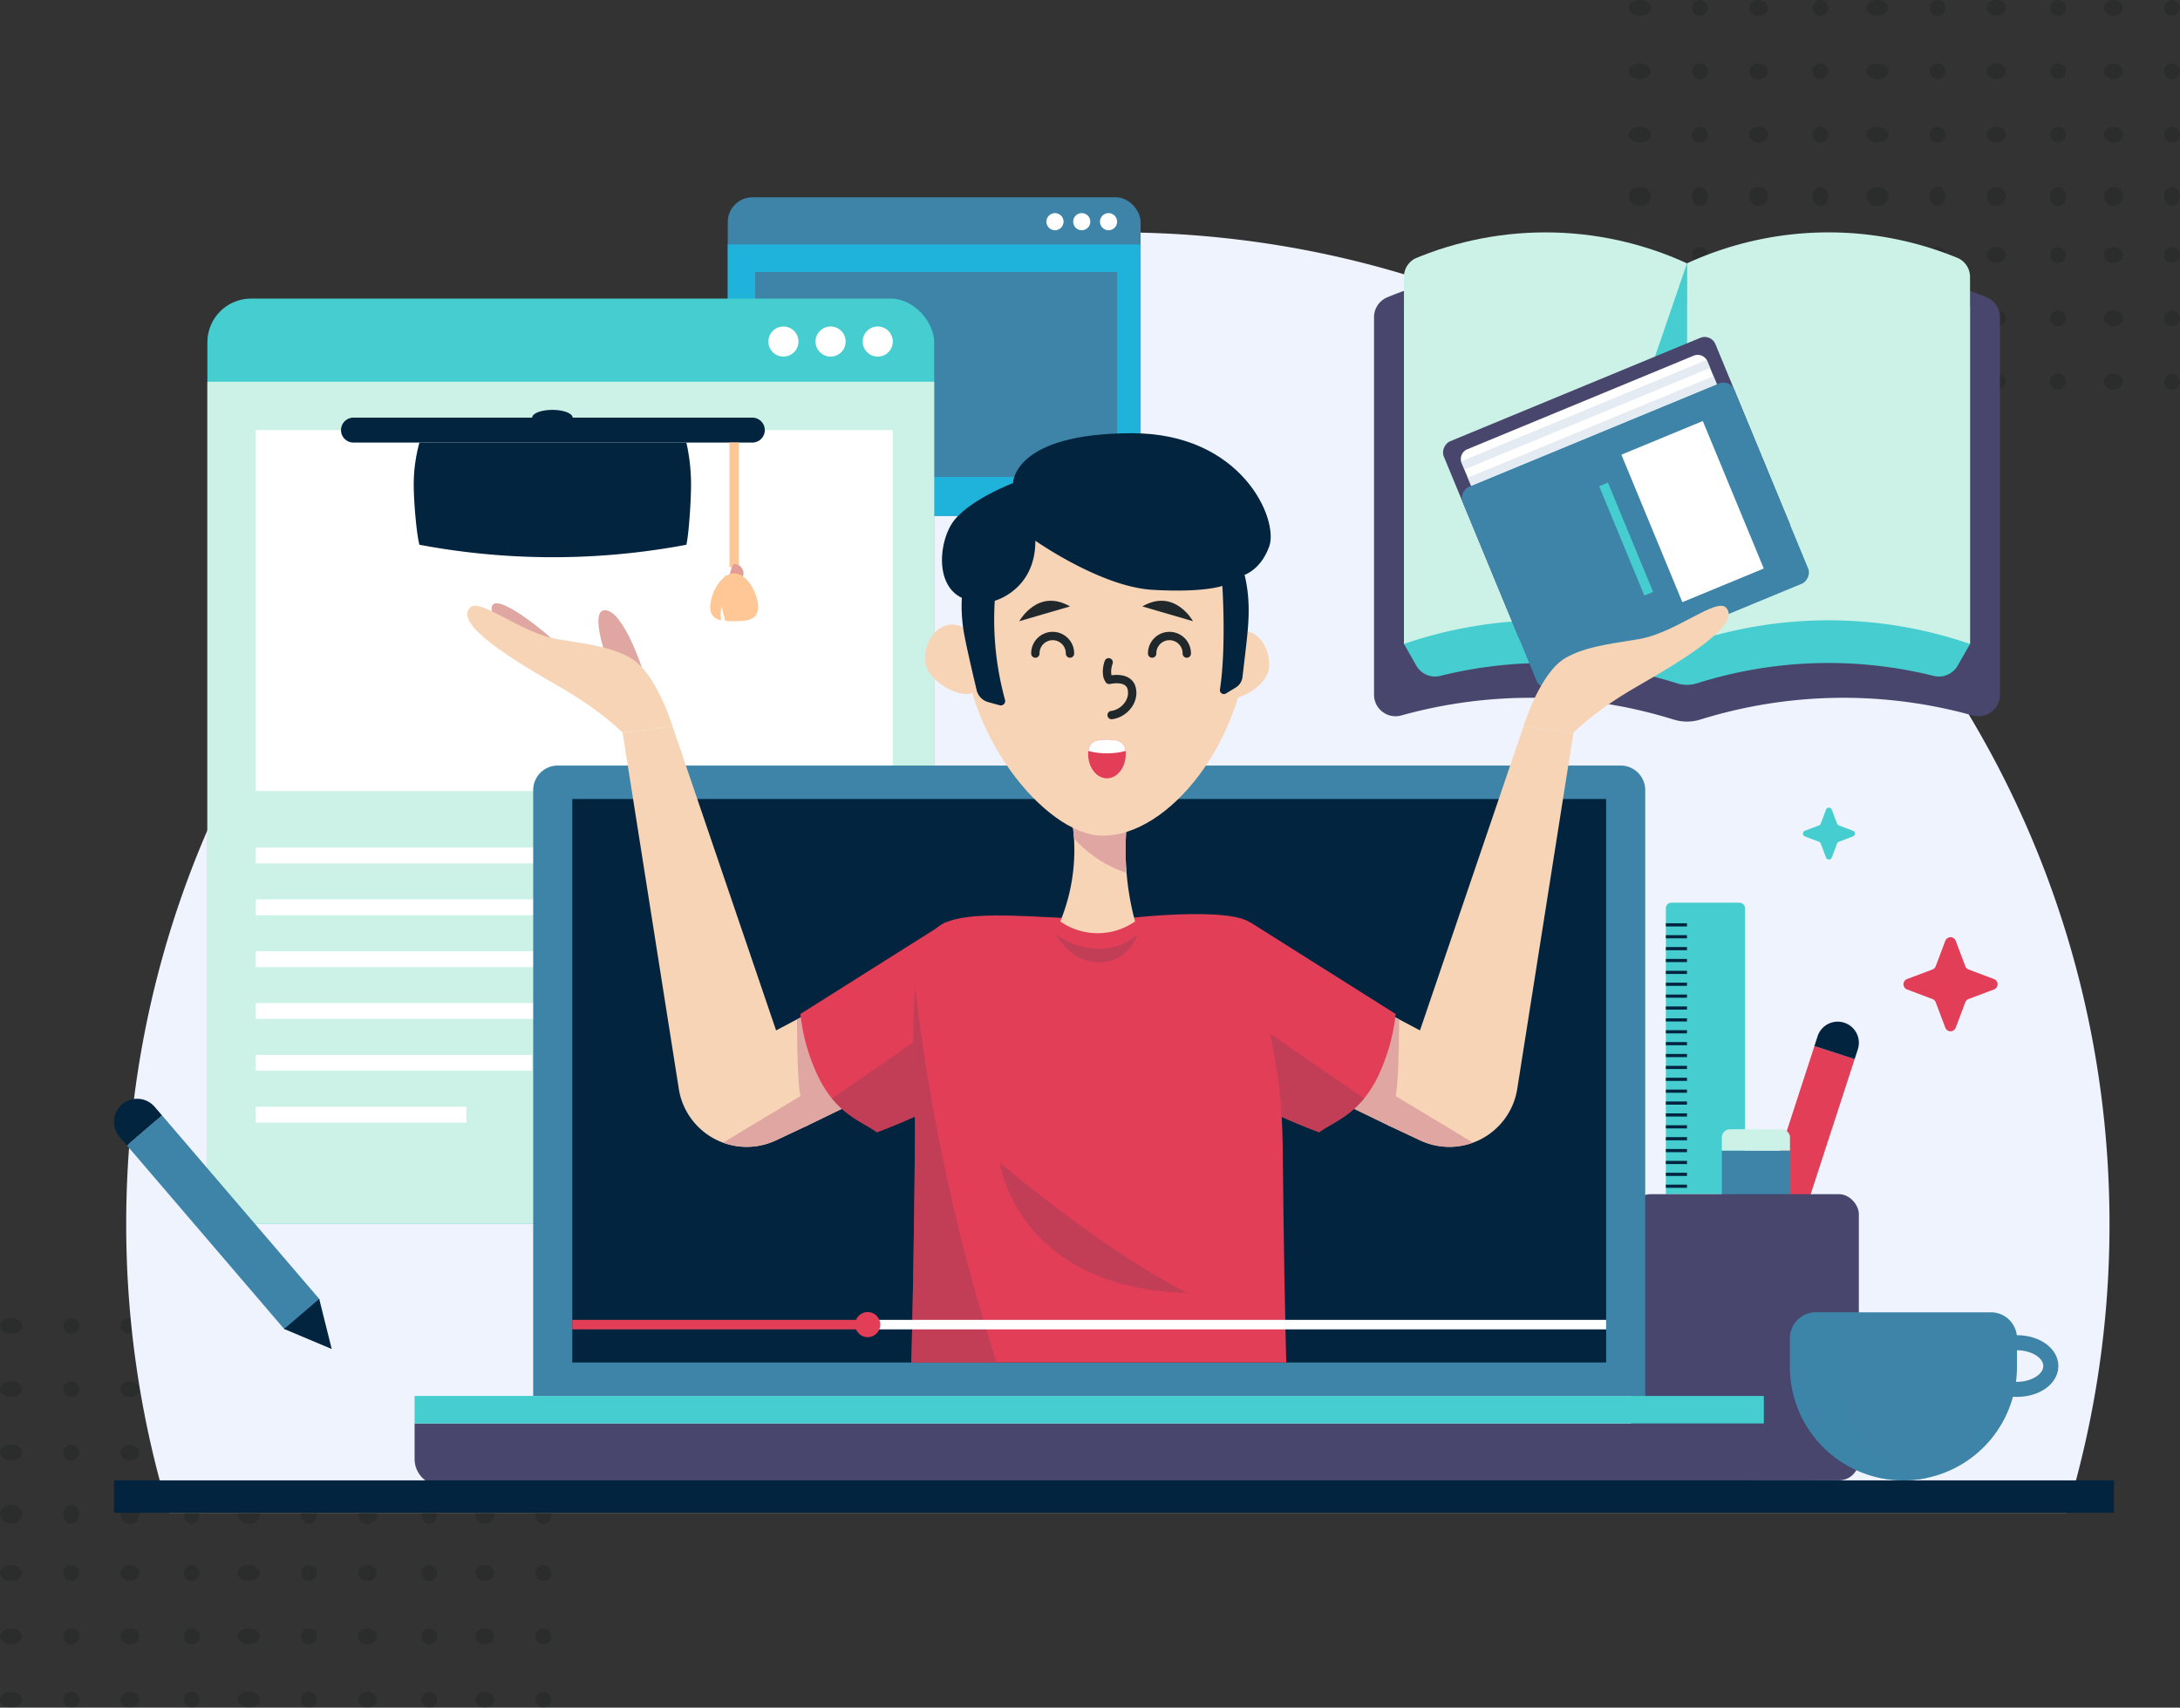<svg xmlns="http://www.w3.org/2000/svg" xmlns:xlink="http://www.w3.org/1999/xlink" width="688" height="539" viewBox="0 0 688 539">
  <rect x="0" y="0" width="688" height="539" fill="#333333" stroke="none"/>
  <defs>
    <clipPath id="clip-path">
      <path id="Path_7" data-name="Path 7" d="M552.667,71.093V191.229a137.461,137.461,0,0,0-89.326,0V71.093a106.98,106.98,0,0,1,89.326,0Z" fill="none"/>
    </clipPath>
    <clipPath id="clip-path-2">
      <rect id="Rectangle_19" data-name="Rectangle 19" width="493.561" height="345.145" transform="translate(122.151 72.885)" fill="none"/>
    </clipPath>
    <clipPath id="clip-path-3">
      <path id="Path_22" data-name="Path 22" d="M307.025,291.087l-41.834,22.124-32.674-95.965-15.751,2.071,17.719,112.337a21.7,21.7,0,0,0,8.73,14.211h0a21.7,21.7,0,0,0,21.959,2.037l10.193-4.805L319.7,321.6Z" fill="none"/>
    </clipPath>
    <clipPath id="clip-path-4">
      <path id="Path_28" data-name="Path 28" d="M318.714,279.115,272.863,308.03a60.992,60.992,0,0,0,5.231,18.957c5.856,12.7,13.989,14.766,18.918,18.39,19.6-7.314,38.915-18.751,58.512-26.065Z" fill="none"/>
    </clipPath>
    <clipPath id="clip-path-5">
      <path id="Path_33" data-name="Path 33" d="M426.564,291.087,468.4,313.211l32.674-95.965,15.751,2.071L499.1,331.654a21.7,21.7,0,0,1-8.73,14.211h0a21.7,21.7,0,0,1-21.959,2.037L458.222,343.1l-44.331-21.5Z" fill="none"/>
    </clipPath>
    <clipPath id="clip-path-6">
      <path id="Path_37" data-name="Path 37" d="M414.875,279.115l45.851,28.915a61.015,61.015,0,0,1-5.23,18.957c-5.857,12.7-13.99,14.766-18.919,18.39-19.6-7.314-38.915-18.751-58.512-26.065Z" fill="none"/>
    </clipPath>
    <clipPath id="clip-path-7">
      <path id="Path_50" data-name="Path 50" d="M375.538,226.006c0,4.219-2.655,7.64-5.931,7.64s-5.932-3.421-5.932-7.64,2.656-4.589,5.932-4.589S375.538,221.787,375.538,226.006Z" fill="none"/>
    </clipPath>
    <clipPath id="clip-path-8">
      <path id="Path_56" data-name="Path 56" d="M425.066,349.33c-.439-28.517-4.839-29.837-8.716-67.925-.842-8.268-40.211-3.6-40.211-3.6h-9.624s-6.433.1-8.574,0c-17.314-.824-31.567-1.915-39.227,1.311-14.223,5.991-9.261,41.7-9.7,70.215-.182,11.8-.837,115.155-4.768,119.611H429.834C425.9,464.485,425.248,361.133,425.066,349.33Z" fill="none"/>
    </clipPath>
  </defs>
  <g id="Group_54510" data-name="Group 54510" transform="translate(-226 -308)">
    <g id="Memphis" transform="translate(740.014 308)" opacity="0.2">
      <circle id="Ellipse_1" data-name="Ellipse 1" cx="2.5" cy="2.5" r="2.5" transform="translate(168.987)" fill="#05150f"/>
      <ellipse id="Ellipse_1-2" data-name="Ellipse 1" cx="3" cy="2.5" rx="3" ry="2.5" transform="translate(149.987)" fill="#05150f"/>
      <circle id="Ellipse_1-3" data-name="Ellipse 1" cx="2.5" cy="2.5" r="2.5" transform="translate(132.987)" fill="#05150f"/>
      <ellipse id="Ellipse_1-4" data-name="Ellipse 1" cx="3" cy="2.5" rx="3" ry="2.5" transform="translate(112.987)" fill="#05150f"/>
      <circle id="Ellipse_1-5" data-name="Ellipse 1" cx="2.5" cy="2.5" r="2.5" transform="translate(94.987)" fill="#05150f"/>
      <ellipse id="Ellipse_1-6" data-name="Ellipse 1" cx="3.5" cy="2.5" rx="3.5" ry="2.5" transform="translate(74.987)" fill="#05150f"/>
      <circle id="Ellipse_1-7" data-name="Ellipse 1" cx="2.5" cy="2.5" r="2.5" transform="translate(57.987)" fill="#05150f"/>
      <ellipse id="Ellipse_1-8" data-name="Ellipse 1" cx="3" cy="2.5" rx="3" ry="2.5" transform="translate(37.987)" fill="#05150f"/>
      <circle id="Ellipse_1-9" data-name="Ellipse 1" cx="2.5" cy="2.5" r="2.5" transform="translate(19.987)" fill="#05150f"/>
      <ellipse id="Ellipse_1-10" data-name="Ellipse 1" cx="3.5" cy="2.5" rx="3.5" ry="2.5" transform="translate(-0.013)" fill="#05150f"/>
      <circle id="Ellipse_1-11" data-name="Ellipse 1" cx="2.5" cy="2.5" r="2.5" transform="translate(168.987 20)" fill="#05150f"/>
      <ellipse id="Ellipse_1-12" data-name="Ellipse 1" cx="3" cy="2.5" rx="3" ry="2.5" transform="translate(149.987 20)" fill="#05150f"/>
      <circle id="Ellipse_1-13" data-name="Ellipse 1" cx="2.5" cy="2.5" r="2.5" transform="translate(132.987 20)" fill="#05150f"/>
      <ellipse id="Ellipse_1-14" data-name="Ellipse 1" cx="3" cy="2.5" rx="3" ry="2.5" transform="translate(112.987 20)" fill="#05150f"/>
      <circle id="Ellipse_1-15" data-name="Ellipse 1" cx="2.5" cy="2.5" r="2.5" transform="translate(94.987 20)" fill="#05150f"/>
      <ellipse id="Ellipse_1-16" data-name="Ellipse 1" cx="3.5" cy="2.5" rx="3.5" ry="2.5" transform="translate(74.987 20)" fill="#05150f"/>
      <circle id="Ellipse_1-17" data-name="Ellipse 1" cx="2.5" cy="2.5" r="2.5" transform="translate(57.987 20)" fill="#05150f"/>
      <ellipse id="Ellipse_1-18" data-name="Ellipse 1" cx="3" cy="2.5" rx="3" ry="2.5" transform="translate(37.987 20)" fill="#05150f"/>
      <circle id="Ellipse_1-19" data-name="Ellipse 1" cx="2.5" cy="2.5" r="2.5" transform="translate(19.987 20)" fill="#05150f"/>
      <ellipse id="Ellipse_1-20" data-name="Ellipse 1" cx="3.5" cy="2.5" rx="3.5" ry="2.5" transform="translate(-0.013 20)" fill="#05150f"/>
      <circle id="Ellipse_1-21" data-name="Ellipse 1" cx="2.5" cy="2.5" r="2.5" transform="translate(168.987 40)" fill="#05150f"/>
      <ellipse id="Ellipse_1-22" data-name="Ellipse 1" cx="3" cy="2.5" rx="3" ry="2.5" transform="translate(149.987 40)" fill="#05150f"/>
      <circle id="Ellipse_1-23" data-name="Ellipse 1" cx="2.5" cy="2.5" r="2.5" transform="translate(132.987 40)" fill="#05150f"/>
      <ellipse id="Ellipse_1-24" data-name="Ellipse 1" cx="3" cy="2.5" rx="3" ry="2.5" transform="translate(112.987 40)" fill="#05150f"/>
      <circle id="Ellipse_1-25" data-name="Ellipse 1" cx="2.5" cy="2.5" r="2.5" transform="translate(94.987 40)" fill="#05150f"/>
      <ellipse id="Ellipse_1-26" data-name="Ellipse 1" cx="3.5" cy="2.5" rx="3.5" ry="2.5" transform="translate(74.987 40)" fill="#05150f"/>
      <circle id="Ellipse_1-27" data-name="Ellipse 1" cx="2.5" cy="2.5" r="2.5" transform="translate(57.987 40)" fill="#05150f"/>
      <ellipse id="Ellipse_1-28" data-name="Ellipse 1" cx="3" cy="2.5" rx="3" ry="2.5" transform="translate(37.987 40)" fill="#05150f"/>
      <circle id="Ellipse_1-29" data-name="Ellipse 1" cx="2.5" cy="2.5" r="2.5" transform="translate(19.987 40)" fill="#05150f"/>
      <ellipse id="Ellipse_1-30" data-name="Ellipse 1" cx="3.5" cy="2.5" rx="3.5" ry="2.5" transform="translate(-0.013 40)" fill="#05150f"/>
      <ellipse id="Ellipse_1-31" data-name="Ellipse 1" cx="2.5" cy="3" rx="2.5" ry="3" transform="translate(168.987 59)" fill="#05150f"/>
      <circle id="Ellipse_1-32" data-name="Ellipse 1" cx="3" cy="3" r="3" transform="translate(149.987 59)" fill="#05150f"/>
      <ellipse id="Ellipse_1-33" data-name="Ellipse 1" cx="2.5" cy="3" rx="2.5" ry="3" transform="translate(132.987 59)" fill="#05150f"/>
      <circle id="Ellipse_1-34" data-name="Ellipse 1" cx="3" cy="3" r="3" transform="translate(112.987 59)" fill="#05150f"/>
      <ellipse id="Ellipse_1-35" data-name="Ellipse 1" cx="2.5" cy="3" rx="2.5" ry="3" transform="translate(94.987 59)" fill="#05150f"/>
      <ellipse id="Ellipse_1-36" data-name="Ellipse 1" cx="3.5" cy="3" rx="3.5" ry="3" transform="translate(74.987 59)" fill="#05150f"/>
      <ellipse id="Ellipse_1-37" data-name="Ellipse 1" cx="2.5" cy="3" rx="2.5" ry="3" transform="translate(57.987 59)" fill="#05150f"/>
      <circle id="Ellipse_1-38" data-name="Ellipse 1" cx="3" cy="3" r="3" transform="translate(37.987 59)" fill="#05150f"/>
      <ellipse id="Ellipse_1-39" data-name="Ellipse 1" cx="2.5" cy="3" rx="2.5" ry="3" transform="translate(19.987 59)" fill="#05150f"/>
      <ellipse id="Ellipse_1-40" data-name="Ellipse 1" cx="3.5" cy="3" rx="3.5" ry="3" transform="translate(-0.013 59)" fill="#05150f"/>
      <circle id="Ellipse_1-41" data-name="Ellipse 1" cx="2.5" cy="2.5" r="2.5" transform="translate(168.987 78)" fill="#05150f"/>
      <ellipse id="Ellipse_1-42" data-name="Ellipse 1" cx="3" cy="2.5" rx="3" ry="2.5" transform="translate(149.987 78)" fill="#05150f"/>
      <circle id="Ellipse_1-43" data-name="Ellipse 1" cx="2.5" cy="2.5" r="2.5" transform="translate(132.987 78)" fill="#05150f"/>
      <ellipse id="Ellipse_1-44" data-name="Ellipse 1" cx="3" cy="2.5" rx="3" ry="2.5" transform="translate(112.987 78)" fill="#05150f"/>
      <circle id="Ellipse_1-45" data-name="Ellipse 1" cx="2.5" cy="2.5" r="2.5" transform="translate(94.987 78)" fill="#05150f"/>
      <ellipse id="Ellipse_1-46" data-name="Ellipse 1" cx="3.5" cy="2.5" rx="3.5" ry="2.5" transform="translate(74.987 78)" fill="#05150f"/>
      <circle id="Ellipse_1-47" data-name="Ellipse 1" cx="2.5" cy="2.5" r="2.5" transform="translate(57.987 78)" fill="#05150f"/>
      <ellipse id="Ellipse_1-48" data-name="Ellipse 1" cx="3" cy="2.5" rx="3" ry="2.5" transform="translate(37.987 78)" fill="#05150f"/>
      <circle id="Ellipse_1-49" data-name="Ellipse 1" cx="2.5" cy="2.5" r="2.5" transform="translate(19.987 78)" fill="#05150f"/>
      <ellipse id="Ellipse_1-50" data-name="Ellipse 1" cx="3.5" cy="2.5" rx="3.5" ry="2.5" transform="translate(-0.013 78)" fill="#05150f"/>
      <circle id="Ellipse_1-51" data-name="Ellipse 1" cx="2.5" cy="2.5" r="2.5" transform="translate(168.987 98)" fill="#05150f"/>
      <ellipse id="Ellipse_1-52" data-name="Ellipse 1" cx="3" cy="2.5" rx="3" ry="2.5" transform="translate(149.987 98)" fill="#05150f"/>
      <circle id="Ellipse_1-53" data-name="Ellipse 1" cx="2.5" cy="2.5" r="2.5" transform="translate(132.987 98)" fill="#05150f"/>
      <ellipse id="Ellipse_1-54" data-name="Ellipse 1" cx="3" cy="2.5" rx="3" ry="2.5" transform="translate(112.987 98)" fill="#05150f"/>
      <circle id="Ellipse_1-55" data-name="Ellipse 1" cx="2.5" cy="2.5" r="2.5" transform="translate(94.987 98)" fill="#05150f"/>
      <ellipse id="Ellipse_1-56" data-name="Ellipse 1" cx="3.5" cy="2.5" rx="3.5" ry="2.5" transform="translate(74.987 98)" fill="#05150f"/>
      <circle id="Ellipse_1-57" data-name="Ellipse 1" cx="2.5" cy="2.5" r="2.5" transform="translate(57.987 98)" fill="#05150f"/>
      <ellipse id="Ellipse_1-58" data-name="Ellipse 1" cx="3" cy="2.5" rx="3" ry="2.5" transform="translate(37.987 98)" fill="#05150f"/>
      <circle id="Ellipse_1-59" data-name="Ellipse 1" cx="2.5" cy="2.5" r="2.5" transform="translate(19.987 98)" fill="#05150f"/>
      <ellipse id="Ellipse_1-60" data-name="Ellipse 1" cx="3.5" cy="2.5" rx="3.5" ry="2.5" transform="translate(-0.013 98)" fill="#05150f"/>
      <circle id="Ellipse_1-61" data-name="Ellipse 1" cx="2.5" cy="2.5" r="2.5" transform="translate(168.987 118)" fill="#05150f"/>
      <ellipse id="Ellipse_1-62" data-name="Ellipse 1" cx="3" cy="2.5" rx="3" ry="2.5" transform="translate(149.987 118)" fill="#05150f"/>
      <circle id="Ellipse_1-63" data-name="Ellipse 1" cx="2.5" cy="2.5" r="2.5" transform="translate(132.987 118)" fill="#05150f"/>
      <ellipse id="Ellipse_1-64" data-name="Ellipse 1" cx="3" cy="2.5" rx="3" ry="2.5" transform="translate(112.987 118)" fill="#05150f"/>
      <circle id="Ellipse_1-65" data-name="Ellipse 1" cx="2.5" cy="2.5" r="2.5" transform="translate(94.987 118)" fill="#05150f"/>
      <ellipse id="Ellipse_1-66" data-name="Ellipse 1" cx="3.5" cy="2.5" rx="3.5" ry="2.5" transform="translate(74.987 118)" fill="#05150f"/>
      <circle id="Ellipse_1-67" data-name="Ellipse 1" cx="2.5" cy="2.5" r="2.5" transform="translate(57.987 118)" fill="#05150f"/>
      <ellipse id="Ellipse_1-68" data-name="Ellipse 1" cx="3" cy="2.5" rx="3" ry="2.5" transform="translate(37.987 118)" fill="#05150f"/>
      <circle id="Ellipse_1-69" data-name="Ellipse 1" cx="2.5" cy="2.5" r="2.5" transform="translate(19.987 118)" fill="#05150f"/>
      <ellipse id="Ellipse_1-70" data-name="Ellipse 1" cx="3.5" cy="2.5" rx="3.5" ry="2.5" transform="translate(-0.013 118)" fill="#05150f"/>
    </g>
    <g id="Memphis-2" data-name="Memphis" transform="translate(226.014 724)" opacity="0.2">
      <circle id="Ellipse_1-71" data-name="Ellipse 1" cx="2.5" cy="2.5" r="2.5" transform="translate(168.987)" fill="#05150f"/>
      <ellipse id="Ellipse_1-72" data-name="Ellipse 1" cx="3" cy="2.5" rx="3" ry="2.5" transform="translate(149.987)" fill="#05150f"/>
      <circle id="Ellipse_1-73" data-name="Ellipse 1" cx="2.5" cy="2.5" r="2.5" transform="translate(132.987)" fill="#05150f"/>
      <ellipse id="Ellipse_1-74" data-name="Ellipse 1" cx="3" cy="2.5" rx="3" ry="2.5" transform="translate(112.987)" fill="#05150f"/>
      <circle id="Ellipse_1-75" data-name="Ellipse 1" cx="2.5" cy="2.5" r="2.5" transform="translate(94.987)" fill="#05150f"/>
      <ellipse id="Ellipse_1-76" data-name="Ellipse 1" cx="3.5" cy="2.5" rx="3.5" ry="2.5" transform="translate(74.987)" fill="#05150f"/>
      <circle id="Ellipse_1-77" data-name="Ellipse 1" cx="2.5" cy="2.5" r="2.5" transform="translate(57.987)" fill="#05150f"/>
      <ellipse id="Ellipse_1-78" data-name="Ellipse 1" cx="3" cy="2.5" rx="3" ry="2.5" transform="translate(37.987)" fill="#05150f"/>
      <circle id="Ellipse_1-79" data-name="Ellipse 1" cx="2.5" cy="2.5" r="2.5" transform="translate(19.987)" fill="#05150f"/>
      <ellipse id="Ellipse_1-80" data-name="Ellipse 1" cx="3.5" cy="2.5" rx="3.5" ry="2.5" transform="translate(-0.013)" fill="#05150f"/>
      <circle id="Ellipse_1-81" data-name="Ellipse 1" cx="2.5" cy="2.5" r="2.5" transform="translate(168.987 20)" fill="#05150f"/>
      <ellipse id="Ellipse_1-82" data-name="Ellipse 1" cx="3" cy="2.5" rx="3" ry="2.5" transform="translate(149.987 20)" fill="#05150f"/>
      <circle id="Ellipse_1-83" data-name="Ellipse 1" cx="2.5" cy="2.5" r="2.5" transform="translate(132.987 20)" fill="#05150f"/>
      <ellipse id="Ellipse_1-84" data-name="Ellipse 1" cx="3" cy="2.5" rx="3" ry="2.5" transform="translate(112.987 20)" fill="#05150f"/>
      <circle id="Ellipse_1-85" data-name="Ellipse 1" cx="2.5" cy="2.5" r="2.5" transform="translate(94.987 20)" fill="#05150f"/>
      <ellipse id="Ellipse_1-86" data-name="Ellipse 1" cx="3.5" cy="2.5" rx="3.5" ry="2.5" transform="translate(74.987 20)" fill="#05150f"/>
      <circle id="Ellipse_1-87" data-name="Ellipse 1" cx="2.5" cy="2.5" r="2.5" transform="translate(57.987 20)" fill="#05150f"/>
      <ellipse id="Ellipse_1-88" data-name="Ellipse 1" cx="3" cy="2.5" rx="3" ry="2.5" transform="translate(37.987 20)" fill="#05150f"/>
      <circle id="Ellipse_1-89" data-name="Ellipse 1" cx="2.5" cy="2.5" r="2.5" transform="translate(19.987 20)" fill="#05150f"/>
      <ellipse id="Ellipse_1-90" data-name="Ellipse 1" cx="3.5" cy="2.5" rx="3.5" ry="2.5" transform="translate(-0.013 20)" fill="#05150f"/>
      <circle id="Ellipse_1-91" data-name="Ellipse 1" cx="2.5" cy="2.5" r="2.5" transform="translate(168.987 40)" fill="#05150f"/>
      <ellipse id="Ellipse_1-92" data-name="Ellipse 1" cx="3" cy="2.5" rx="3" ry="2.5" transform="translate(149.987 40)" fill="#05150f"/>
      <circle id="Ellipse_1-93" data-name="Ellipse 1" cx="2.5" cy="2.5" r="2.5" transform="translate(132.987 40)" fill="#05150f"/>
      <ellipse id="Ellipse_1-94" data-name="Ellipse 1" cx="3" cy="2.5" rx="3" ry="2.5" transform="translate(112.987 40)" fill="#05150f"/>
      <circle id="Ellipse_1-95" data-name="Ellipse 1" cx="2.5" cy="2.5" r="2.5" transform="translate(94.987 40)" fill="#05150f"/>
      <ellipse id="Ellipse_1-96" data-name="Ellipse 1" cx="3.5" cy="2.5" rx="3.5" ry="2.5" transform="translate(74.987 40)" fill="#05150f"/>
      <circle id="Ellipse_1-97" data-name="Ellipse 1" cx="2.5" cy="2.5" r="2.5" transform="translate(57.987 40)" fill="#05150f"/>
      <ellipse id="Ellipse_1-98" data-name="Ellipse 1" cx="3" cy="2.5" rx="3" ry="2.5" transform="translate(37.987 40)" fill="#05150f"/>
      <circle id="Ellipse_1-99" data-name="Ellipse 1" cx="2.5" cy="2.5" r="2.5" transform="translate(19.987 40)" fill="#05150f"/>
      <ellipse id="Ellipse_1-100" data-name="Ellipse 1" cx="3.5" cy="2.5" rx="3.5" ry="2.5" transform="translate(-0.013 40)" fill="#05150f"/>
      <ellipse id="Ellipse_1-101" data-name="Ellipse 1" cx="2.5" cy="3" rx="2.5" ry="3" transform="translate(168.987 59)" fill="#05150f"/>
      <circle id="Ellipse_1-102" data-name="Ellipse 1" cx="3" cy="3" r="3" transform="translate(149.987 59)" fill="#05150f"/>
      <ellipse id="Ellipse_1-103" data-name="Ellipse 1" cx="2.5" cy="3" rx="2.5" ry="3" transform="translate(132.987 59)" fill="#05150f"/>
      <circle id="Ellipse_1-104" data-name="Ellipse 1" cx="3" cy="3" r="3" transform="translate(112.987 59)" fill="#05150f"/>
      <ellipse id="Ellipse_1-105" data-name="Ellipse 1" cx="2.5" cy="3" rx="2.5" ry="3" transform="translate(94.987 59)" fill="#05150f"/>
      <ellipse id="Ellipse_1-106" data-name="Ellipse 1" cx="3.5" cy="3" rx="3.5" ry="3" transform="translate(74.987 59)" fill="#05150f"/>
      <ellipse id="Ellipse_1-107" data-name="Ellipse 1" cx="2.5" cy="3" rx="2.5" ry="3" transform="translate(57.987 59)" fill="#05150f"/>
      <circle id="Ellipse_1-108" data-name="Ellipse 1" cx="3" cy="3" r="3" transform="translate(37.987 59)" fill="#05150f"/>
      <ellipse id="Ellipse_1-109" data-name="Ellipse 1" cx="2.5" cy="3" rx="2.5" ry="3" transform="translate(19.987 59)" fill="#05150f"/>
      <ellipse id="Ellipse_1-110" data-name="Ellipse 1" cx="3.5" cy="3" rx="3.5" ry="3" transform="translate(-0.013 59)" fill="#05150f"/>
      <circle id="Ellipse_1-111" data-name="Ellipse 1" cx="2.5" cy="2.5" r="2.5" transform="translate(168.987 78)" fill="#05150f"/>
      <ellipse id="Ellipse_1-112" data-name="Ellipse 1" cx="3" cy="2.5" rx="3" ry="2.5" transform="translate(149.987 78)" fill="#05150f"/>
      <circle id="Ellipse_1-113" data-name="Ellipse 1" cx="2.5" cy="2.5" r="2.5" transform="translate(132.987 78)" fill="#05150f"/>
      <ellipse id="Ellipse_1-114" data-name="Ellipse 1" cx="3" cy="2.5" rx="3" ry="2.5" transform="translate(112.987 78)" fill="#05150f"/>
      <circle id="Ellipse_1-115" data-name="Ellipse 1" cx="2.5" cy="2.5" r="2.5" transform="translate(94.987 78)" fill="#05150f"/>
      <ellipse id="Ellipse_1-116" data-name="Ellipse 1" cx="3.5" cy="2.5" rx="3.5" ry="2.5" transform="translate(74.987 78)" fill="#05150f"/>
      <circle id="Ellipse_1-117" data-name="Ellipse 1" cx="2.5" cy="2.5" r="2.5" transform="translate(57.987 78)" fill="#05150f"/>
      <ellipse id="Ellipse_1-118" data-name="Ellipse 1" cx="3" cy="2.5" rx="3" ry="2.5" transform="translate(37.987 78)" fill="#05150f"/>
      <circle id="Ellipse_1-119" data-name="Ellipse 1" cx="2.5" cy="2.5" r="2.5" transform="translate(19.987 78)" fill="#05150f"/>
      <ellipse id="Ellipse_1-120" data-name="Ellipse 1" cx="3.5" cy="2.5" rx="3.5" ry="2.5" transform="translate(-0.013 78)" fill="#05150f"/>
      <circle id="Ellipse_1-121" data-name="Ellipse 1" cx="2.5" cy="2.5" r="2.5" transform="translate(168.987 98)" fill="#05150f"/>
      <ellipse id="Ellipse_1-122" data-name="Ellipse 1" cx="3" cy="2.5" rx="3" ry="2.5" transform="translate(149.987 98)" fill="#05150f"/>
      <circle id="Ellipse_1-123" data-name="Ellipse 1" cx="2.5" cy="2.5" r="2.5" transform="translate(132.987 98)" fill="#05150f"/>
      <ellipse id="Ellipse_1-124" data-name="Ellipse 1" cx="3" cy="2.5" rx="3" ry="2.5" transform="translate(112.987 98)" fill="#05150f"/>
      <circle id="Ellipse_1-125" data-name="Ellipse 1" cx="2.5" cy="2.5" r="2.5" transform="translate(94.987 98)" fill="#05150f"/>
      <ellipse id="Ellipse_1-126" data-name="Ellipse 1" cx="3.5" cy="2.5" rx="3.5" ry="2.5" transform="translate(74.987 98)" fill="#05150f"/>
      <circle id="Ellipse_1-127" data-name="Ellipse 1" cx="2.5" cy="2.5" r="2.5" transform="translate(57.987 98)" fill="#05150f"/>
      <ellipse id="Ellipse_1-128" data-name="Ellipse 1" cx="3" cy="2.5" rx="3" ry="2.5" transform="translate(37.987 98)" fill="#05150f"/>
      <circle id="Ellipse_1-129" data-name="Ellipse 1" cx="2.5" cy="2.5" r="2.5" transform="translate(19.987 98)" fill="#05150f"/>
      <ellipse id="Ellipse_1-130" data-name="Ellipse 1" cx="3.5" cy="2.5" rx="3.5" ry="2.5" transform="translate(-0.013 98)" fill="#05150f"/>
      <circle id="Ellipse_1-131" data-name="Ellipse 1" cx="2.5" cy="2.5" r="2.5" transform="translate(168.987 118)" fill="#05150f"/>
      <ellipse id="Ellipse_1-132" data-name="Ellipse 1" cx="3" cy="2.5" rx="3" ry="2.5" transform="translate(149.987 118)" fill="#05150f"/>
      <circle id="Ellipse_1-133" data-name="Ellipse 1" cx="2.5" cy="2.5" r="2.5" transform="translate(132.987 118)" fill="#05150f"/>
      <ellipse id="Ellipse_1-134" data-name="Ellipse 1" cx="3" cy="2.5" rx="3" ry="2.5" transform="translate(112.987 118)" fill="#05150f"/>
      <circle id="Ellipse_1-135" data-name="Ellipse 1" cx="2.5" cy="2.5" r="2.5" transform="translate(94.987 118)" fill="#05150f"/>
      <ellipse id="Ellipse_1-136" data-name="Ellipse 1" cx="3.5" cy="2.5" rx="3.5" ry="2.5" transform="translate(74.987 118)" fill="#05150f"/>
      <circle id="Ellipse_1-137" data-name="Ellipse 1" cx="2.5" cy="2.5" r="2.5" transform="translate(57.987 118)" fill="#05150f"/>
      <ellipse id="Ellipse_1-138" data-name="Ellipse 1" cx="3" cy="2.5" rx="3" ry="2.5" transform="translate(37.987 118)" fill="#05150f"/>
      <circle id="Ellipse_1-139" data-name="Ellipse 1" cx="2.5" cy="2.5" r="2.5" transform="translate(19.987 118)" fill="#05150f"/>
      <ellipse id="Ellipse_1-140" data-name="Ellipse 1" cx="3.5" cy="2.5" rx="3.5" ry="2.5" transform="translate(-0.013 118)" fill="#05150f"/>
    </g>
    <g id="OBJECTS" transform="translate(205.741 320.027)">
      <g id="Group_41" data-name="Group 41">
        <path id="Path_1" data-name="Path 1" d="M686.01,374.283a312.744,312.744,0,0,1-13.5,91.19H73.59a312.743,312.743,0,0,1-13.5-91.19c0-172.84,140.12-312.96,312.96-312.96S686.01,201.443,686.01,374.283Z" fill="#eff3fe"/>
        <g id="Group_40" data-name="Group 40">
          <g id="Group_3" data-name="Group 3">
            <path id="Path_2" data-name="Path 2" d="M647.2,81.8a118.26,118.26,0,0,0-94.537,1.84A118.271,118.271,0,0,0,458.115,81.8a6.8,6.8,0,0,0-4.216,6.29V207.254a6.786,6.786,0,0,0,8.607,6.546,151.962,151.962,0,0,1,85.909,1.282,14.278,14.278,0,0,0,8.486.006,151.959,151.959,0,0,1,85.906-1.294,6.793,6.793,0,0,0,8.627-6.541V88.091A6.809,6.809,0,0,0,647.2,81.8Z" fill="#48466d"/>
            <path id="Path_3" data-name="Path 3" d="M595.465,74.808a107.284,107.284,0,0,0-42.8,9.753,106.98,106.98,0,0,0-89.326,0V191.229l3.895,6.834a6.822,6.822,0,0,0,7.58,3.247,137.381,137.381,0,0,1,74.652,2.333,10.619,10.619,0,0,0,6.411,0,137.371,137.371,0,0,1,74.622-2.333,6.832,6.832,0,0,0,7.6-3.243l3.9-6.834V84.561A107.426,107.426,0,0,0,595.465,74.808Z" fill="#46cdcf"/>
            <path id="Path_4" data-name="Path 4" d="M641.992,75.368V191.229a137.458,137.458,0,0,0-89.325,0V71.093a106.953,106.953,0,0,1,85.273-1.757A6.511,6.511,0,0,1,641.992,75.368Z" fill="#ccf2e7"/>
            <g id="Group_2" data-name="Group 2">
              <g id="Group_1" data-name="Group 1" clip-path="url(#clip-path)">
                <path id="Path_5" data-name="Path 5" d="M552.667,71.093V191.229a137.461,137.461,0,0,0-89.326,0V75.367a6.507,6.507,0,0,1,4.04-6.028,106.965,106.965,0,0,1,85.286,1.754Z" fill="#ccf2e7"/>
                <path id="Path_6" data-name="Path 6" d="M552.667,71.093V191.229H511.446Z" fill="#46cdcf"/>
              </g>
            </g>
          </g>
          <g id="Group_7" data-name="Group 7">
            <g id="Group_4" data-name="Group 4">
              <rect id="Rectangle_2" data-name="Rectangle 2" width="13.35" height="70.071" transform="translate(583.901 388.916) rotate(-161.978)" fill="#e23e57"/>
              <path id="Path_8" data-name="Path 8" d="M573.489,399.344l10.478-10.63-12.695-4.13Z" fill="#02243e"/>
              <path id="Path_9" data-name="Path 9" d="M602.3,310.782h0a6.676,6.676,0,0,1,4.283,8.413l-1.005,3.088-12.7-4.131,1.005-3.087A6.675,6.675,0,0,1,602.3,310.782Z" fill="#02243e"/>
            </g>
            <g id="Group_5" data-name="Group 5">
              <path id="Rectangle_3" data-name="Rectangle 3" d="M1.726,0h21.5a1.726,1.726,0,0,1,1.726,1.726V92a0,0,0,0,1,0,0H0a0,0,0,0,1,0,0V1.726A1.726,1.726,0,0,1,1.726,0Z" transform="translate(546 272.898)" fill="#46cdcf"/>
              <line id="Line_1" data-name="Line 1" x2="6.667" transform="translate(546 279.898)" fill="none" stroke="#02243e" stroke-miterlimit="10" stroke-width="1"/>
              <line id="Line_2" data-name="Line 2" x2="6.667" transform="translate(546 283.648)" fill="none" stroke="#02243e" stroke-miterlimit="10" stroke-width="1"/>
              <line id="Line_3" data-name="Line 3" x2="6.667" transform="translate(546 287.398)" fill="none" stroke="#02243e" stroke-miterlimit="10" stroke-width="1"/>
              <line id="Line_4" data-name="Line 4" x2="6.667" transform="translate(546 291.148)" fill="none" stroke="#02243e" stroke-miterlimit="10" stroke-width="1"/>
              <line id="Line_5" data-name="Line 5" x2="6.667" transform="translate(546 294.898)" fill="none" stroke="#02243e" stroke-miterlimit="10" stroke-width="1"/>
              <line id="Line_6" data-name="Line 6" x2="6.667" transform="translate(546 298.648)" fill="none" stroke="#02243e" stroke-miterlimit="10" stroke-width="1"/>
              <line id="Line_7" data-name="Line 7" x2="6.667" transform="translate(546 302.398)" fill="none" stroke="#02243e" stroke-miterlimit="10" stroke-width="1"/>
              <line id="Line_8" data-name="Line 8" x2="6.667" transform="translate(546 306.148)" fill="none" stroke="#02243e" stroke-miterlimit="10" stroke-width="1"/>
              <line id="Line_9" data-name="Line 9" x2="6.667" transform="translate(546 309.898)" fill="none" stroke="#02243e" stroke-miterlimit="10" stroke-width="1"/>
              <line id="Line_10" data-name="Line 10" x2="6.667" transform="translate(546 313.648)" fill="none" stroke="#02243e" stroke-miterlimit="10" stroke-width="1"/>
              <line id="Line_11" data-name="Line 11" x2="6.667" transform="translate(546 317.398)" fill="none" stroke="#02243e" stroke-miterlimit="10" stroke-width="1"/>
              <line id="Line_12" data-name="Line 12" x2="6.667" transform="translate(546 321.148)" fill="none" stroke="#02243e" stroke-miterlimit="10" stroke-width="1"/>
              <line id="Line_13" data-name="Line 13" x2="6.667" transform="translate(546 324.898)" fill="none" stroke="#02243e" stroke-miterlimit="10" stroke-width="1"/>
              <line id="Line_14" data-name="Line 14" x2="6.667" transform="translate(546 328.648)" fill="none" stroke="#02243e" stroke-miterlimit="10" stroke-width="1"/>
              <line id="Line_15" data-name="Line 15" x2="6.667" transform="translate(546 332.398)" fill="none" stroke="#02243e" stroke-miterlimit="10" stroke-width="1"/>
              <line id="Line_16" data-name="Line 16" x2="6.667" transform="translate(546 336.148)" fill="none" stroke="#02243e" stroke-miterlimit="10" stroke-width="1"/>
              <line id="Line_17" data-name="Line 17" x2="6.667" transform="translate(546 339.898)" fill="none" stroke="#02243e" stroke-miterlimit="10" stroke-width="1"/>
              <line id="Line_18" data-name="Line 18" x2="6.667" transform="translate(546 343.648)" fill="none" stroke="#02243e" stroke-miterlimit="10" stroke-width="1"/>
              <line id="Line_19" data-name="Line 19" x2="6.667" transform="translate(546 347.398)" fill="none" stroke="#02243e" stroke-miterlimit="10" stroke-width="1"/>
              <line id="Line_20" data-name="Line 20" x2="6.667" transform="translate(546 351.148)" fill="none" stroke="#02243e" stroke-miterlimit="10" stroke-width="1"/>
              <line id="Line_21" data-name="Line 21" x2="6.667" transform="translate(546 354.898)" fill="none" stroke="#02243e" stroke-miterlimit="10" stroke-width="1"/>
              <line id="Line_22" data-name="Line 22" x2="6.667" transform="translate(546 358.648)" fill="none" stroke="#02243e" stroke-miterlimit="10" stroke-width="1"/>
              <line id="Line_23" data-name="Line 23" x2="6.667" transform="translate(546 362.398)" fill="none" stroke="#02243e" stroke-miterlimit="10" stroke-width="1"/>
            </g>
            <g id="Group_6" data-name="Group 6">
              <path id="Rectangle_4" data-name="Rectangle 4" d="M0,0H21.5a0,0,0,0,1,0,0V21.667a4.083,4.083,0,0,1-4.083,4.083H4.083A4.083,4.083,0,0,1,0,21.667V0A0,0,0,0,1,0,0Z" transform="translate(563.667 351.148)" fill="#3d84a8"/>
              <path id="Path_10" data-name="Path 10" d="M582.547,344.41H566.286a2.619,2.619,0,0,0-2.619,2.619v4.119h21.5v-4.119A2.62,2.62,0,0,0,582.547,344.41Z" fill="#ccf2e7"/>
            </g>
            <rect id="Rectangle_5" data-name="Rectangle 5" width="71.905" height="90.343" rx="6.286" transform="translate(535 364.898)" fill="#48466d"/>
            <path id="Path_11" data-name="Path 11" d="M539.137,365.275l2.363,89.967H594Z" fill="#48466d" opacity="0.6" style="mix-blend-mode: multiply;isolation: isolate"/>
          </g>
          <g id="Group_8" data-name="Group 8">
            <rect id="Rectangle_6" data-name="Rectangle 6" width="130.303" height="100.584" rx="7.835" transform="translate(249.933 50.239)" fill="#3d84a8"/>
            <path id="Path_12" data-name="Path 12" d="M380.236,65.143v77.845a7.835,7.835,0,0,1-7.835,7.835H257.768a7.835,7.835,0,0,1-7.835-7.835V65.143Z" fill="#1fb3db"/>
            <path id="Path_13" data-name="Path 13" d="M372.813,57.945a2.7,2.7,0,1,1-2.7-2.7A2.7,2.7,0,0,1,372.813,57.945Z" fill="#fff"/>
            <path id="Path_14" data-name="Path 14" d="M364.359,57.945a2.7,2.7,0,1,1-2.7-2.7A2.7,2.7,0,0,1,364.359,57.945Z" fill="#fff"/>
            <path id="Path_15" data-name="Path 15" d="M355.906,57.945a2.7,2.7,0,1,1-2.7-2.7A2.7,2.7,0,0,1,355.906,57.945Z" fill="#fff"/>
            <rect id="Rectangle_7" data-name="Rectangle 7" width="114.216" height="64.704" transform="translate(258.597 73.823)" fill="#3d84a8"/>
          </g>
          <g id="Group_9" data-name="Group 9">
            <rect id="Rectangle_8" data-name="Rectangle 8" width="229.378" height="292.071" rx="13.792" transform="translate(85.706 82.215)" fill="#46cdcf"/>
            <path id="Path_16" data-name="Path 16" d="M315.084,108.451V360.493a13.791,13.791,0,0,1-13.792,13.793H99.5a13.791,13.791,0,0,1-13.792-13.793V108.451Z" fill="#ccf2e7"/>
            <path id="Path_17" data-name="Path 17" d="M302.017,95.781a4.749,4.749,0,1,1-4.75-4.749A4.75,4.75,0,0,1,302.017,95.781Z" fill="#fff"/>
            <path id="Path_18" data-name="Path 18" d="M287.136,95.781a4.749,4.749,0,1,1-4.75-4.749A4.75,4.75,0,0,1,287.136,95.781Z" fill="#fff"/>
            <circle id="Ellipse_1-141" data-name="Ellipse 1" cx="4.749" cy="4.749" r="4.749" transform="translate(262.756 91.032)" fill="#fff"/>
            <rect id="Rectangle_9" data-name="Rectangle 9" width="201.059" height="113.901" transform="translate(100.958 123.731)" fill="#fff"/>
            <line id="Line_24" data-name="Line 24" x2="201.059" transform="translate(100.958 257.997)" fill="none" stroke="#fff" stroke-miterlimit="10" stroke-width="5"/>
            <line id="Line_25" data-name="Line 25" x2="201.059" transform="translate(100.958 274.361)" fill="none" stroke="#fff" stroke-miterlimit="10" stroke-width="5"/>
            <line id="Line_26" data-name="Line 26" x2="39.26" transform="translate(262.756 290.724)" fill="none" stroke="#fff" stroke-miterlimit="10" stroke-width="5"/>
            <line id="Line_27" data-name="Line 27" x2="149.523" transform="translate(100.958 290.724)" fill="none" stroke="#fff" stroke-miterlimit="10" stroke-width="5"/>
            <line id="Line_28" data-name="Line 28" x2="201.059" transform="translate(100.958 307.088)" fill="none" stroke="#fff" stroke-miterlimit="10" stroke-width="5"/>
            <line id="Line_29" data-name="Line 29" x2="92.139" transform="translate(209.878 323.451)" fill="none" stroke="#fff" stroke-miterlimit="10" stroke-width="5"/>
            <line id="Line_30" data-name="Line 30" x2="87.239" transform="translate(100.958 323.451)" fill="none" stroke="#fff" stroke-miterlimit="10" stroke-width="5"/>
            <line id="Line_31" data-name="Line 31" x2="66.492" transform="translate(100.958 339.815)" fill="none" stroke="#fff" stroke-miterlimit="10" stroke-width="5"/>
          </g>
          <g id="Group_36" data-name="Group 36">
            <g id="Group_10" data-name="Group 10">
              <path id="Rectangle_10" data-name="Rectangle 10" d="M0,0H425.815a0,0,0,0,1,0,0V11.21a8.45,8.45,0,0,1-8.45,8.45H8.45A8.45,8.45,0,0,1,0,11.21V0A0,0,0,0,1,0,0Z" transform="translate(151.104 437.273)" fill="#48466d"/>
              <path id="Rectangle_11" data-name="Rectangle 11" d="M7.762,0H343.195a7.762,7.762,0,0,1,7.762,7.762V198.977a0,0,0,0,1,0,0H0a0,0,0,0,1,0,0V7.762A7.762,7.762,0,0,1,7.762,0Z" transform="translate(188.532 229.612)" fill="#3d84a8"/>
              <rect id="Rectangle_12" data-name="Rectangle 12" width="326.275" height="177.859" transform="translate(200.874 240.171)" fill="#02243e"/>
              <rect id="Rectangle_13" data-name="Rectangle 13" width="425.815" height="8.684" transform="translate(151.104 428.59)" fill="#46cdcf"/>
            </g>
            <g id="Group_33" data-name="Group 33">
              <g id="Group_32" data-name="Group 32" clip-path="url(#clip-path-2)">
                <g id="Group_31" data-name="Group 31">
                  <g id="Group_15" data-name="Group 15">
                    <path id="Path_19" data-name="Path 19" d="M319.7,321.6l-44.331,21.5a15.593,15.593,0,0,1-20.181-6.019h0a15.592,15.592,0,0,1,6.087-21.8l45.752-24.2Z" fill="#f7d4b5"/>
                    <path id="Path_20" data-name="Path 20" d="M216.766,219.317l17.719,112.337a21.7,21.7,0,0,0,8.73,14.211h0a21.7,21.7,0,0,0,21.959,2.037l10.193-4.805-42.85-125.851Z" fill="#f7d4b5"/>
                    <g id="Group_12" data-name="Group 12">
                      <g id="Group_11" data-name="Group 11" clip-path="url(#clip-path-3)">
                        <path id="Path_21" data-name="Path 21" d="M271.788,307.876s-.093,20.824,1.075,26.06l-29.348,17.7,30.731,6.883,18.931-27.535L274.81,306.8Z" fill="#e0a6a2"/>
                      </g>
                    </g>
                    <path id="Path_23" data-name="Path 23" d="M318.714,279.115,272.863,308.03a60.992,60.992,0,0,0,5.231,18.957c5.856,12.7,13.989,14.766,18.918,18.39,19.6-7.314,38.915-18.751,58.512-26.065Z" fill="#e23e57"/>
                    <path id="Path_24" data-name="Path 24" d="M222.79,198.583s-5.683-17.323-11.3-17.983c-5.277-.621-.141,14.091-.141,14.091Z" fill="#e0a6a2"/>
                    <path id="Path_25" data-name="Path 25" d="M197.2,192.339c-.292-.964-14.05-12.933-19.658-13.916-3.361-.59-2.39,4.059.438,6.92S197.2,192.339,197.2,192.339Z" fill="#e0a6a2"/>
                    <path id="Path_26" data-name="Path 26" d="M216.766,219.317s-6-6.579-20.35-14.817-32.874-19.485-27.82-24.732c3.135-3.255,16.132,8.152,27.712,9.969s17.1,2.708,22.747,5.795c8.249,4.507,13.462,21.714,13.462,21.714Z" fill="#f7d4b5"/>
                    <g id="Group_14" data-name="Group 14">
                      <g id="Group_13" data-name="Group 13" clip-path="url(#clip-path-4)">
                        <path id="Path_27" data-name="Path 27" d="M319.7,309.269l-42.337,29.175,35.075,17.374,10.818-23.274Z" fill="#ae3e57" opacity="0.6" style="mix-blend-mode: multiply;isolation: isolate"/>
                      </g>
                    </g>
                  </g>
                  <g id="Group_21" data-name="Group 21">
                    <g id="Group_16" data-name="Group 16">
                      <rect id="Rectangle_14" data-name="Rectangle 14" width="68.429" height="92.768" rx="3.646" transform="translate(500.659 191.896) rotate(-112.464)" fill="#48466d"/>
                      <path id="Path_29" data-name="Path 29" d="M481.541,134.093l23.017,55.664c.7,1.684.545-2.547,2.228-3.243l71.463-29.548c1.683-.7,4.564,2.4,3.868.722L559.1,102.023a3.3,3.3,0,0,0-4.31-1.788l-71.462,29.549A3.3,3.3,0,0,0,481.541,134.093Z" fill="#fff"/>
                      <rect id="Rectangle_15" data-name="Rectangle 15" width="68.429" height="92.768" rx="3.646" transform="matrix(-0.382, -0.924, 0.924, -0.382, 506.595, 206.252)" fill="#3d84a8"/>
                      <rect id="Rectangle_16" data-name="Rectangle 16" width="2.782" height="83.977" transform="translate(484.532 141.326) rotate(-112.463)" fill="#d3deea" opacity="0.6"/>
                      <rect id="Rectangle_17" data-name="Rectangle 17" width="2.782" height="83.978" transform="translate(482.407 136.186) rotate(-112.465)" fill="#d3deea" opacity="0.6"/>
                      <rect id="Rectangle_18" data-name="Rectangle 18" width="50.38" height="27.806" transform="matrix(-0.382, -0.924, 0.924, -0.382, 551.208, 178.04)" fill="#fff"/>
                    </g>
                    <path id="Path_30" data-name="Path 30" d="M413.891,321.6l44.331,21.5a15.593,15.593,0,0,0,20.181-6.019h0a15.592,15.592,0,0,0-6.087-21.8l-45.752-24.2Z" fill="#f7d4b5"/>
                    <path id="Path_31" data-name="Path 31" d="M516.823,219.317,499.1,331.654a21.7,21.7,0,0,1-8.73,14.211h0a21.7,21.7,0,0,1-21.959,2.037L458.222,343.1l42.85-125.851Z" fill="#f7d4b5"/>
                    <g id="Group_18" data-name="Group 18">
                      <g id="Group_17" data-name="Group 17" clip-path="url(#clip-path-5)">
                        <path id="Path_32" data-name="Path 32" d="M461.8,307.876s.093,20.824-1.075,26.06l29.348,17.7-30.731,6.883-18.931-27.535L458.779,306.8Z" fill="#e0a6a2"/>
                      </g>
                    </g>
                    <path id="Path_34" data-name="Path 34" d="M414.875,279.115l45.851,28.915a61.015,61.015,0,0,1-5.23,18.957c-5.857,12.7-13.99,14.766-18.919,18.39-19.6-7.314-38.915-18.751-58.512-26.065Z" fill="#e23e57"/>
                    <path id="Path_35" data-name="Path 35" d="M516.823,219.317s5.995-6.579,20.35-14.817,32.874-19.485,27.82-24.732c-3.135-3.255-16.132,8.152-27.712,9.969s-17.1,2.708-22.746,5.795c-8.25,4.507-13.463,21.714-13.463,21.714Z" fill="#f7d4b5"/>
                    <g id="Group_20" data-name="Group 20">
                      <g id="Group_19" data-name="Group 19" clip-path="url(#clip-path-6)">
                        <path id="Path_36" data-name="Path 36" d="M413.891,309.269l42.337,29.175-35.075,17.374-10.818-23.274Z" fill="#ae3e57" opacity="0.6" style="mix-blend-mode: multiply;isolation: isolate"/>
                      </g>
                    </g>
                  </g>
                  <g id="Group_30" data-name="Group 30">
                    <path id="Path_38" data-name="Path 38" d="M425.066,349.33c-.439-28.517-4.839-29.837-8.716-67.925-.842-8.268-40.211-3.6-40.211-3.6h-9.624s-6.433.1-8.574,0c-17.314-.824-31.567-1.915-39.227,1.311-14.223,5.991-9.261,41.7-9.7,70.215-.182,11.8-.837,115.155-4.768,119.611H429.834C425.9,464.485,425.248,361.133,425.066,349.33Z" fill="#e23e57"/>
                    <g id="Group_27" data-name="Group 27">
                      <g id="Group_26" data-name="Group 26">
                        <path id="Path_39" data-name="Path 39" d="M375.8,263.493a86.509,86.509,0,0,0,2.681,15.331,20.638,20.638,0,0,1-23.6,0,59.852,59.852,0,0,0,4.381-20,58.916,58.916,0,0,0-.059-6.232,60.365,60.365,0,0,0-4.322-18.949h23.6c-.129.481-.259.977-.385,1.488a87.047,87.047,0,0,0-2.54,24.434Q375.627,261.584,375.8,263.493Z" fill="#f7d4b5"/>
                        <path id="Path_40" data-name="Path 40" d="M375.551,259.568q.076,2.016.244,3.925a38.207,38.207,0,0,1-16.6-10.9,60.365,60.365,0,0,0-4.322-18.949H375.95c.615.418,1.337.922,2.141,1.488A87.047,87.047,0,0,0,375.551,259.568Z" fill="#e0a6a2"/>
                        <g id="Group_25" data-name="Group 25">
                          <path id="Path_41" data-name="Path 41" d="M403.769,197.772c-.127,6.031-1.121,10.9,3.587,11s13.336-4.611,13.462-10.642-3.587-11-8.295-11.1S403.9,191.741,403.769,197.772Z" fill="#f7d4b5"/>
                          <path id="Path_42" data-name="Path 42" d="M414.006,189.193c-.666,31.693-24.538,63.005-46.131,62.552-17.837-.374-44.13-32.74-43.465-64.433s21.133-50.858,45.874-50.338S414.671,157.5,414.006,189.193Z" fill="#f7d4b5"/>
                          <path id="Path_43" data-name="Path 43" d="M329.2,196.206c-.126,6.031.662,10.939-4.046,10.84s-13.129-5.167-13-11.2,4.046-10.839,8.754-10.74S329.323,190.175,329.2,196.206Z" fill="#f7d4b5"/>
                          <g id="Group_24" data-name="Group 24">
                            <path id="Path_44" data-name="Path 44" d="M370.148,197.02s-1.318,3.484.16,5.557c0,0,6.1-1.489,7.109,2.68s-2.645,8.013-6.339,8.421" fill="none" stroke="#21282b" stroke-linecap="round" stroke-linejoin="round" stroke-width="2.636"/>
                            <path id="Path_45" data-name="Path 45" d="M341.944,184.053s5.79-10.563,16-4.669Z" fill="#21282b"/>
                            <path id="Path_46" data-name="Path 46" d="M396.766,184.053s-5.79-10.563-16-4.669Z" fill="#21282b"/>
                            <path id="Path_47" data-name="Path 47" d="M394.8,194.264a5.464,5.464,0,1,0-10.927,0" fill="none" stroke="#21282b" stroke-linecap="round" stroke-linejoin="round" stroke-width="2.636"/>
                            <path id="Path_48" data-name="Path 48" d="M357.941,194.264a5.464,5.464,0,1,0-10.927,0" fill="none" stroke="#21282b" stroke-linecap="round" stroke-linejoin="round" stroke-width="2.636"/>
                            <g id="Group_23" data-name="Group 23">
                              <g id="Group_22" data-name="Group 22" clip-path="url(#clip-path-7)">
                                <path id="Path_49" data-name="Path 49" d="M375.538,226.006c0,4.219-2.655,7.64-5.931,7.64s-5.932-3.421-5.932-7.64,2.656-4.589,5.932-4.589S375.538,221.787,375.538,226.006Z" fill="#e23e57"/>
                                <ellipse id="Ellipse_2" data-name="Ellipse 2" cx="11.163" cy="5.081" rx="11.163" ry="5.081" transform="translate(358.444 215.598)" fill="#fff"/>
                              </g>
                            </g>
                          </g>
                        </g>
                      </g>
                    </g>
                    <path id="Path_51" data-name="Path 51" d="M324.41,187.312c.651,3.969,2.913,13.62,4.081,18.513a5.13,5.13,0,0,0,3.631,3.757l3.6,1a1.391,1.391,0,0,0,1.715-1.715A95.824,95.824,0,0,1,334.2,177.6s12.847-3.4,12.814-18.954c0,0,20.61,14.506,36.86,15.489s22.15-1.229,22.15-1.229,1.289,19.331-.751,32.7a1.251,1.251,0,0,0,1.887,1.265l3.106-1.893a4.428,4.428,0,0,0,2.1-3.251c.46-3.78,1.39-11.554,1.66-14.69.519-6.018.853-14.62-3.081-23.962s-15-28.028-41.8-28.028S319.514,157.453,324.41,187.312Z" fill="#02243e"/>
                    <path id="Path_52" data-name="Path 52" d="M411.433,169.951s6.32-.983,9.388-9.506-8.612-35.731-43.233-35.731c-37.7,0-37.617,15.735-37.617,15.735s-14.668,5.573-19.3,12.784-5.286,22.5,6.187,24.363l23.084-24.363,37.232,3.934Z" fill="#02243e"/>
                    <path id="Path_53" data-name="Path 53" d="M353.411,282.716a23.522,23.522,0,0,0,13.768,4.754c8.032,0,12.129-4.754,12.129-4.754s-2.622,9.015-12.129,9.015S353.411,282.716,353.411,282.716Z" fill="#ae3e57" opacity="0.6" style="mix-blend-mode: multiply;isolation: isolate"/>
                    <g id="Group_29" data-name="Group 29">
                      <g id="Group_28" data-name="Group 28" clip-path="url(#clip-path-8)">
                        <path id="Path_54" data-name="Path 54" d="M308.545,294.747a623.1,623.1,0,0,0,49.292,184H281.13Z" fill="#ae3e57" opacity="0.6" style="mix-blend-mode: multiply;isolation: isolate"/>
                        <path id="Path_55" data-name="Path 55" d="M335.71,354.834s5.409,39.828,59.5,41.3C395.207,396.137,372.767,385.9,335.71,354.834Z" fill="#ae3e57" opacity="0.6" style="mix-blend-mode: multiply;isolation: isolate"/>
                      </g>
                    </g>
                  </g>
                  <line id="Line_32" data-name="Line 32" x2="14.264" y2="34.498" transform="translate(526.331 140.885)" fill="none" stroke="#46cdcf" stroke-miterlimit="10" stroke-width="3"/>
                </g>
              </g>
            </g>
            <g id="Group_34" data-name="Group 34">
              <path id="Path_57" data-name="Path 57" d="M257.692,127.665H131.815a3.935,3.935,0,0,1-3.934-3.934h0a3.934,3.934,0,0,1,3.934-3.934H257.692a3.934,3.934,0,0,1,3.934,3.934h0A3.934,3.934,0,0,1,257.692,127.665Z" fill="#02243e"/>
              <path id="Path_58" data-name="Path 58" d="M236.877,159.92a227.555,227.555,0,0,1-42.451,3.933,227.555,227.555,0,0,1-41.795-3.933c-.9-3.243-1.785-13.433-1.8-18.815a49.806,49.806,0,0,1,1.8-13.44h84.246a60.514,60.514,0,0,1,1.475,13.44C238.338,146.3,237.655,156.459,236.877,159.92Z" fill="#02243e"/>
              <path id="Path_59" data-name="Path 59" d="M200.982,119.8c0,1.358-2.862,2.459-6.392,2.459s-6.392-1.1-6.392-2.459,2.862-2.458,6.392-2.458S200.982,118.439,200.982,119.8Z" fill="#02243e"/>
              <rect id="Rectangle_20" data-name="Rectangle 20" width="2.95" height="39.337" transform="translate(250.481 127.664)" fill="#ffc795"/>
              <path id="Path_60" data-name="Path 60" d="M254.906,168.968a2.951,2.951,0,0,1-5.9,0c0,13.578,1.321-2.95,2.951-2.95A2.95,2.95,0,0,1,254.906,168.968Z" fill="#e29d95"/>
              <path id="Path_61" data-name="Path 61" d="M251.956,168.968c-4.164,0-7.54,6.408-7.54,10.572a3.832,3.832,0,0,0,3.416,4.2,15.952,15.952,0,0,1,.108-4.566l1.205,4.768c.869.087,1.816.108,2.811.108,4.164,0,7.539-.343,7.539-4.507S256.12,168.968,251.956,168.968Z" fill="#ffc795"/>
            </g>
            <g id="Group_35" data-name="Group 35">
              <line id="Line_33" data-name="Line 33" x2="232.413" transform="translate(294.735 406.078)" fill="none" stroke="#fff" stroke-miterlimit="10" stroke-width="3"/>
              <line id="Line_34" data-name="Line 34" x2="93.862" transform="translate(200.874 406.078)" fill="none" stroke="#e23e57" stroke-miterlimit="10" stroke-width="3"/>
              <path id="Path_62" data-name="Path 62" d="M298.059,406.078a3.957,3.957,0,1,1-3.958-3.957A3.958,3.958,0,0,1,298.059,406.078Z" fill="#e23e57"/>
            </g>
          </g>
          <g id="Group_38" data-name="Group 38">
            <path id="Rectangle_21" data-name="Rectangle 21" d="M8.193,0H63.448a8.193,8.193,0,0,1,8.193,8.193v9.028A35.821,35.821,0,0,1,35.821,53.041h0A35.821,35.821,0,0,1,0,17.221V8.193A8.193,8.193,0,0,1,8.193,0Z" transform="translate(585.166 402.201)" fill="#3d84a8"/>
            <path id="Path_63" data-name="Path 63" d="M652.164,413.613l4.64,6.175v-6.729Z" fill="#3d84a8" opacity="0.6" style="mix-blend-mode: multiply;isolation: isolate"/>
            <g id="Group_37" data-name="Group 37">
              <path id="Path_64" data-name="Path 64" d="M656.807,428.89c-7.324,0-13.061-4.276-13.061-9.736s5.737-9.736,13.061-9.736,13.061,4.276,13.061,9.736S664.131,428.89,656.807,428.89Zm0-14.723c-4.428,0-8.311,2.33-8.311,4.987s3.883,4.987,8.311,4.987,8.312-2.33,8.312-4.987S661.235,414.167,656.807,414.167Z" fill="#3d84a8"/>
            </g>
            <path id="Path_65" data-name="Path 65" d="M600.483,419.421v-9.027a8.193,8.193,0,0,1,8.193-8.193H593.359a8.193,8.193,0,0,0-8.193,8.193v9.027a35.821,35.821,0,0,0,35.82,35.821h0a35.925,35.925,0,0,0,7.659-.829A35.828,35.828,0,0,1,600.483,419.421Z" fill="#3d84a8" opacity="0.6" style="mix-blend-mode: multiply;isolation: isolate"/>
          </g>
          <rect id="Rectangle_22" data-name="Rectangle 22" width="631.167" height="10.23" transform="translate(56.258 455.242)" fill="#02243e"/>
          <g id="Group_39" data-name="Group 39">
            <rect id="Rectangle_23" data-name="Rectangle 23" width="14.576" height="76.508" transform="translate(121.155 398.143) rotate(139.422)" fill="#3d84a8"/>
            <path id="Path_66" data-name="Path 66" d="M124.951,413.778,121,397.967l-11.071,9.482Z" fill="#02243e"/>
            <path id="Path_67" data-name="Path 67" d="M58.806,336.546h0a7.287,7.287,0,0,1,10.276.8l2.306,2.692-11.071,9.482-2.306-2.693A7.288,7.288,0,0,1,58.806,336.546Z" fill="#02243e"/>
          </g>
          <path id="Path_68" data-name="Path 68" d="M637.48,284.939l3.023,8.015a1.76,1.76,0,0,0,1.026,1.026L649.544,297a1.76,1.76,0,0,1,0,3.293l-8.015,3.022a1.76,1.76,0,0,0-1.026,1.026l-3.023,8.015a1.759,1.759,0,0,1-3.292,0l-3.023-8.015a1.759,1.759,0,0,0-1.025-1.026l-8.015-3.022a1.76,1.76,0,0,1,0-3.293l8.015-3.022a1.759,1.759,0,0,0,1.025-1.026l3.023-8.015A1.759,1.759,0,0,1,637.48,284.939Z" fill="#e23e57"/>
          <path id="Path_69" data-name="Path 69" d="M598.366,243.526l1.667,4.421a.966.966,0,0,0,.565.565l4.421,1.667a.971.971,0,0,1,0,1.816l-4.421,1.667a.971.971,0,0,0-.565.566l-1.667,4.42a.971.971,0,0,1-1.816,0l-1.667-4.42a.971.971,0,0,0-.565-.566l-4.421-1.667a.971.971,0,0,1,0-1.816l4.421-1.667a.967.967,0,0,0,.565-.565l1.667-4.421A.971.971,0,0,1,598.366,243.526Z" fill="#46cdcf"/>
        </g>
      </g>
    </g>
  </g>
</svg>
